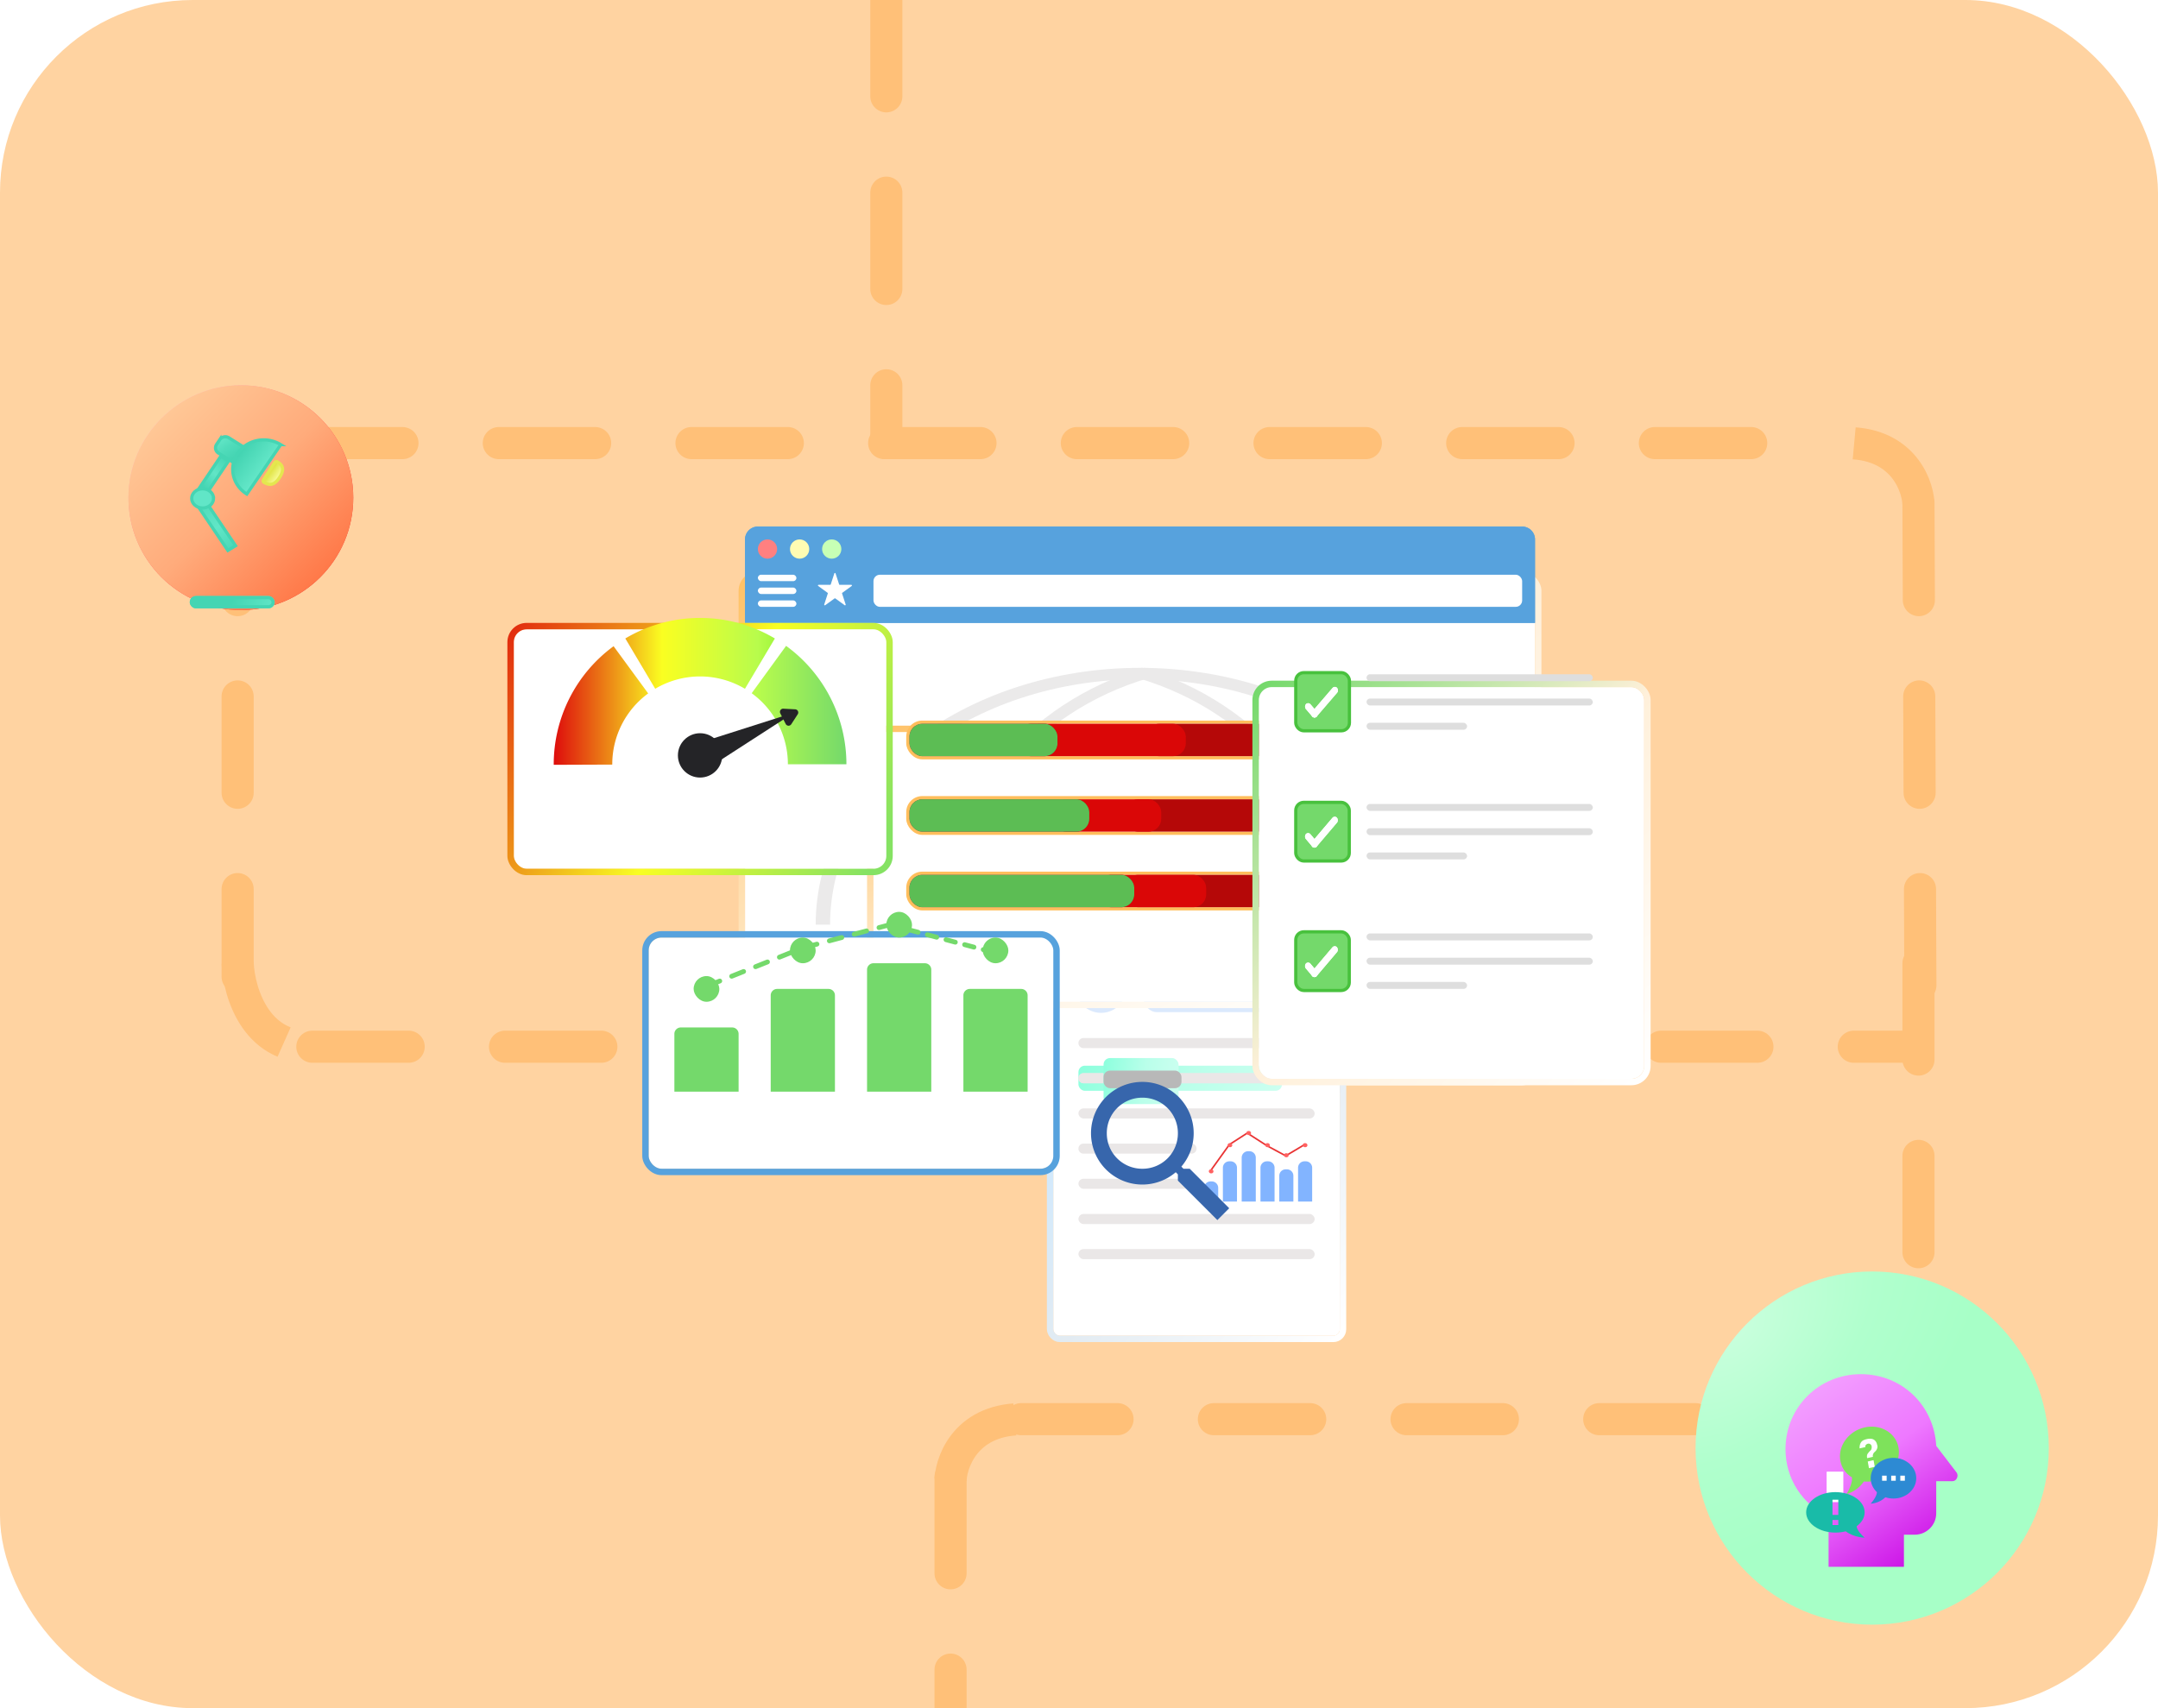 <svg width="336" height="266" fill="none" xmlns="http://www.w3.org/2000/svg"><g clip-path="url(#a)"><rect width="336" height="266" rx="30" fill="#fff"/><rect width="336" height="266" rx="30" fill="#FFD3A1"/><path d="M138 0v69" stroke="#FFC078" stroke-width="5" stroke-linecap="round" stroke-linejoin="round" stroke-dasharray="15 15"/><path d="M298.706 219c-.221 4.737-3.051 13.953-12.601 12.92" stroke="#FFC078" stroke-width="5" stroke-linejoin="round" stroke-dasharray="15 15"/><path d="M37 78.453v73.649M298.705 78.453l.303 76.547M47.663 69h239.413M48.63 163h249.106" stroke="#FFC078" stroke-width="5" stroke-linecap="round" stroke-linejoin="round" stroke-dasharray="15 15"/><path d="M37 78.387c.221-3.421 3.05-10.075 12.6-9.33M298.706 78.387c-.221-3.421-3.051-10.075-12.601-9.33M37 150c.221 4.737 3.05 13.953 12.6 12.92" stroke="#FFC078" stroke-width="5" stroke-linejoin="round" stroke-dasharray="15 15"/><path d="M298.706 150v70M148 230v36M159 221h140" stroke="#FFC078" stroke-width="5" stroke-linecap="round" stroke-linejoin="round" stroke-dasharray="15 15"/><path d="M148 230.387c.221-3.421 3.051-10.075 12.601-9.329" stroke="#FFC078" stroke-width="5" stroke-linejoin="round" stroke-dasharray="15 15"/><g filter="url(#b)"><g filter="url(#c)"><rect x="116" y="74" width="123" height="78" rx="2" fill="#fff"/><rect x="115.5" y="73.5" width="124" height="79" rx="2.5" stroke="url(#d)"/></g><path d="M228 136c0-10.609-5.321-20.783-14.791-28.284C203.738 100.214 190.893 96 177.5 96c-13.393 0-26.238 4.214-35.709 11.716C132.321 115.217 127 125.391 127 136h2.243c0-10.137 5.085-19.86 14.134-27.028 9.05-7.168 21.325-11.195 34.123-11.195 12.798 0 25.073 4.027 34.123 11.195 9.049 7.168 14.134 16.891 14.134 27.028H228z" fill="#EBEAEA"/><path d="M209.989 136.06c-.21-8.995-3.434-17.701-9.216-24.894-5.782-7.192-13.833-12.508-23.017-15.198l-.55 1.641c8.817 2.583 16.545 7.686 22.096 14.591 5.551 6.904 8.646 15.263 8.847 23.898l1.84-.038z" fill="#EBEAEA"/><path d="M146.011 136.06c.21-8.995 3.434-17.701 9.216-24.894 5.782-7.192 13.833-12.508 23.017-15.198l.55 1.641c-8.817 2.583-16.545 7.686-22.096 14.591-5.551 6.904-8.646 15.263-8.847 23.898l-1.84-.038z" fill="#EBEAEA"/><path d="M116 76a2 2 0 0 1 2-2h119a2 2 0 0 1 2 2v13H116V76z" fill="#57A2DD"/><path d="M116 76a2 2 0 0 1 2-2h119a2 2 0 0 1 2 2v13H116V76z" fill="#57A2DD"/><rect x="118" y="81.5" width="6" height="1" rx=".5" fill="#fff"/><rect x="118" y="83.5" width="6" height="1" rx=".5" fill="#fff"/><rect x="118" y="85.5" width="6" height="1" rx=".5" fill="#fff"/><path d="M129.905 81.293a.1.1 0 0 1 .19 0l.556 1.71a.1.1 0 0 0 .095.07h1.799c.097 0 .138.124.059.18l-1.455 1.058a.101.101 0 0 0-.037.112l.556 1.711a.1.1 0 0 1-.154.112l-1.455-1.057a.1.1 0 0 0-.118 0l-1.455 1.057a.1.1 0 0 1-.154-.112l.556-1.71a.101.101 0 0 0-.037-.113l-1.455-1.057c-.079-.057-.038-.181.059-.181h1.799a.1.1 0 0 0 .095-.07l.556-1.71z" fill="#fff"/><rect x="136" y="81.5" width="101" height="5" rx="1" fill="#fff"/><circle cx="119.5" cy="77.5" r="1.5" fill="#FF8080"/><circle cx="124.5" cy="77.5" r="1.5" fill="#FFFCB3"/><circle cx="129.5" cy="77.5" r="1.5" fill="#C7FFB5"/><g filter="url(#e)"><rect x="164" y="138" width="44.605" height="53.996" rx="1" fill="#fff"/><rect x="163.5" y="137.5" width="45.605" height="54.996" rx="1.5" stroke="url(#f)"/></g><rect x="167.912" y="157.953" width="31.693" height="3.913" rx="1" fill="url(#g)"/><path d="M167.912 154.431c0-.432.35-.783.783-.783h35.215a.783.783 0 0 1 0 1.566h-35.215a.783.783 0 0 1-.783-.783zM167.912 159.908c0-.433.35-.783.783-.783h30.91v1.565h-30.91a.782.782 0 0 1-.783-.782z" fill="#EAE7E7"/><rect x="167.912" y="159.125" width="36.78" height="1.565" rx=".783" fill="#EAE7E7"/><rect x="167.912" y="164.609" width="36.78" height="1.565" rx=".783" fill="#EAE7E7"/><path d="M167.912 170.868c0-.432.35-.782.783-.782h16.825a.782.782 0 1 1 0 1.565h-16.825a.782.782 0 0 1-.783-.783z" fill="#EAE7E7"/><rect x="167.912" y="175.562" width="18.39" height="1.565" rx=".783" fill="#EAE7E7"/><rect x="167.912" y="181.047" width="36.78" height="1.565" rx=".783" fill="#EAE7E7"/><rect x="167.912" y="186.516" width="36.78" height="1.565" rx=".783" fill="#EAE7E7"/><rect x="178.085" y="141.906" width="26.215" height="7.705" rx="2" fill="#DBE9FD"/><ellipse cx="171.433" cy="145.876" rx="3.913" ry="3.853" fill="#DBE9FD"/><path d="M187.479 176.977a1 1 0 0 1 1-1h.194a1 1 0 0 1 1 1v2.135h-2.194v-2.135zM190.404 173.844a1 1 0 0 1 1-1h.195a1 1 0 0 1 1 1v5.27h-2.195v-5.27zM193.33 172.273a1 1 0 0 1 1-1h.195a1 1 0 0 1 1 1v6.839h-2.195v-6.839zM196.256 173.844a1 1 0 0 1 1-1h.194a1 1 0 0 1 1 1v5.27h-2.194v-5.27zM199.183 175.094a1 1 0 0 1 1-1h.194a1 1 0 0 1 1 1v4.016h-2.194v-4.016zM202.108 173.844a1 1 0 0 1 1-1h.195a1 1 0 0 1 1 1v5.27h-2.195v-5.27z" fill="#82B4FF"/><path transform="matrix(.583 -.812 .884 .467 188.575 174.406)" stroke="#E93434" stroke-width=".25" d="M0-.125h5.017"/><path transform="matrix(.841 -.541 .658 .753 191.502 170.328)" stroke="#E93434" stroke-width=".25" d="M0-.125h3.478"/><path transform="matrix(.859 -.512 .63 .777 200.28 172.078)" stroke="#E93434" stroke-width=".25" d="M0-.125h3.406"/><path transform="matrix(-.841 -.541 .659 -.753 197.354 170.328)" stroke="#E93434" stroke-width=".25" d="M0-.125h3.478"/><path transform="matrix(-.881 -.473 .589 -.808 200.28 171.898)" stroke="#E93434" stroke-width=".25" d="M0-.125h3.32"/><rect x="188.21" y="174.094" width=".731" height=".627" rx=".314" fill="#FF6161"/><rect x="191.136" y="170.016" width=".731" height=".627" rx=".314" fill="#FF6161"/><rect x="194.062" y="168.125" width=".731" height=".627" rx=".314" fill="#FF6161"/><rect x="196.988" y="170.016" width=".731" height=".627" rx=".314" fill="#FF6161"/><rect x="199.914" y="171.586" width=".731" height=".627" rx=".314" fill="#FF6161"/><rect x="202.841" y="170.016" width=".731" height=".627" rx=".314" fill="#FF6161"/><rect x="171.826" y="156.766" width="11.675" height="7.163" rx="1" fill="url(#h)"/><rect x="171.826" y="158.719" width="12.13" height="2.739" rx="1" fill="#B8B8B8"/><g filter="url(#i)"><path d="M177.862 152.477a7.993 7.993 0 0 1 7.994 7.993c0 1.98-.726 3.8-1.919 5.202l.332.332h.972l6.148 6.148-1.844 1.845-6.149-6.149v-.971l-.332-.332a8.017 8.017 0 0 1-5.202 1.918 7.993 7.993 0 1 1 0-15.986zm0 2.459a5.51 5.51 0 0 0-5.533 5.534 5.51 5.51 0 0 0 5.533 5.534 5.51 5.51 0 0 0 5.534-5.534 5.51 5.51 0 0 0-5.534-5.534z" fill="#3766AC"/></g></g><g filter="url(#j)"><g filter="url(#k)"><rect x="136" y="98" width="74.2" height="41.992" rx="2" fill="#fff"/><rect x="135.5" y="97.5" width="75.2" height="42.992" rx="2.5" stroke="url(#l)"/></g><rect x="141.351" y="104.461" width="63.5" height="5.54" rx="2.25" stroke="#FFBE5C" stroke-width=".5"/><rect x="178.479" y="104.711" width="26.122" height="5.04" rx="2" fill="#B50808"/><rect x="158.503" y="104.711" width="26.122" height="5.04" rx="2" fill="#DA0707"/><rect x="141.601" y="104.711" width="23.049" height="5.04" rx="2" fill="#9F0505"/><rect x="141.601" y="104.711" width="23.049" height="5.04" rx="2" fill="#5CBD54"/><rect x="141.351" y="116.219" width="63.5" height="5.54" rx="2.25" stroke="#FFBE5C" stroke-width=".5"/><rect x="175.2" y="116.469" width="29.4" height="5.04" rx="2" fill="#B50808"/><rect x="164.001" y="116.469" width="16.8" height="5.04" rx="2" fill="#DA0707"/><rect x="141.601" y="116.469" width="28" height="5.04" rx="2" fill="#9F0505"/><rect x="141.601" y="116.469" width="28" height="5.04" rx="2" fill="#5CBD54"/><rect x="141.351" y="127.984" width="63.5" height="5.54" rx="2.25" stroke="#FFBE5C" stroke-width=".5"/><rect x="175.2" y="128.234" width="29.4" height="5.04" rx="2" fill="#B50808"/><rect x="171.001" y="128.234" width="16.8" height="5.04" rx="2" fill="#DA0707"/><rect x="141.601" y="128.234" width="35" height="5.04" rx="2" fill="#9F0505"/><rect x="141.601" y="128.234" width="35" height="5.04" rx="2" fill="#5CBD54"/></g><g filter="url(#m)"><rect x="80" y="90" width="58" height="37.286" rx="2" fill="#fff"/><rect x="79.5" y="89.5" width="59" height="38.286" rx="2.5" stroke="url(#n)"/></g><path d="M131.787 119.012a22.789 22.789 0 0 0-9.392-18.434l-5.358 7.374a13.667 13.667 0 0 1 5.636 11.06h9.114z" fill="url(#o)"/><path d="M120.647 99.427a22.784 22.784 0 0 0-23.285-.003l4.656 7.835a13.666 13.666 0 0 1 13.971.002l4.658-7.834z" fill="url(#p)"/><path d="M95.537 100.63a22.788 22.788 0 0 0-9.321 18.47l9.114-.035a13.672 13.672 0 0 1 5.593-11.082l-5.386-7.353z" fill="url(#q)"/><circle cx="109.001" cy="117.632" r="3.452" fill="#242427"/><path d="m123.641 110.971-11.435 7.388-1.536-3.252 12.971-4.136z" fill="#242427"/><path d="M123.815 110.457a.5.5 0 0 1 .393.771l-1.01 1.557a.5.5 0 0 1-.865-.046l-.843-1.653a.5.5 0 0 1 .472-.726l1.853.097z" fill="#242427"/><g filter="url(#r)"><rect x="101" y="138" width="63" height="36" rx="2" fill="#fff"/><rect x="100.5" y="137.5" width="64" height="37" rx="2.5" stroke="#57A2DD"/></g><path stroke="#74D96B" stroke-width=".75" stroke-linecap="round" stroke-dasharray="2 2" d="m110.209 153.513 14.304-5.722M125.266 147.541l14.275-3.807"/><path stroke="#74D96B" stroke-width=".75" stroke-linecap="round" stroke-dasharray="1.5 1.5" d="m154.541 148.266-14.275-3.807"/><rect x="108" y="152" width="4" height="4" rx="2" fill="#74D96B"/><rect x="123" y="146" width="4" height="4" rx="2" fill="#74D96B"/><rect x="138" y="142" width="4" height="4" rx="2" fill="#74D96B"/><rect x="153" y="146" width="4" height="4" rx="2" fill="#74D96B"/><path d="M105 161a1 1 0 0 1 1-1h8a1 1 0 0 1 1 1v9h-10v-9zM120 155a1 1 0 0 1 1-1h8a1 1 0 0 1 1 1v15h-10v-15zM135 151a1 1 0 0 1 1-1h8a1 1 0 0 1 1 1v19h-10v-19zM150 155a1 1 0 0 1 1-1h8a1 1 0 0 1 1 1v15h-10v-15z" fill="#74D96B"/><g filter="url(#s)"><g filter="url(#t)"><rect x="196" y="91" width="60" height="61" rx="2" fill="#fff"/><rect x="195.5" y="90.5" width="61" height="62" rx="2.5" stroke="url(#u)"/></g><rect x="212.768" y="97" width="35.233" height="1.08" rx=".54" fill="#DEDEDE"/><rect x="212.768" y="100.781" width="35.233" height="1.08" rx=".54" fill="#DEDEDE"/><rect x="212.768" y="104.555" width="15.659" height="1.08" rx=".54" fill="#DEDEDE"/><rect x="201.75" y="96.75" width="8.355" height="9.052" rx="1.25" fill="#74D96B" stroke="#48C13D" stroke-width=".5"/><rect width="2.573" height="1.024" rx=".512" transform="matrix(.652 .758 -.7 .714 203.699 101.281)" fill="#fff"/><rect width="2.573" height="1.024" rx=".512" transform="matrix(.652 .758 -.7 .714 203.699 101.281)" fill="#fff"/><rect width="5.906" height="1.024" rx=".512" transform="matrix(-.652 .758 .7 .714 207.815 98.742)" fill="#fff"/><rect width="5.906" height="1.024" rx=".512" transform="matrix(-.652 .758 .7 .714 207.815 98.742)" fill="#fff"/><rect x="212.768" y="117.195" width="35.233" height="1.079" rx=".54" fill="#DEDEDE"/><rect x="212.768" y="120.977" width="35.233" height="1.079" rx=".54" fill="#DEDEDE"/><rect x="212.768" y="124.75" width="15.659" height="1.079" rx=".54" fill="#DEDEDE"/><rect x="201.75" y="116.945" width="8.33" height="9.134" rx="1.25" fill="#74D96B" stroke="#48C13D" stroke-width=".5"/><rect width="2.584" height="1.027" rx=".513" transform="matrix(.647 .762 -.696 .718 203.692 121.508)" fill="#fff"/><rect width="2.584" height="1.027" rx=".513" transform="matrix(.647 .762 -.696 .718 203.692 121.508)" fill="#fff"/><rect width="5.931" height="1.027" rx=".513" transform="matrix(-.647 .762 .696 .718 207.796 118.961)" fill="#fff"/><rect width="5.931" height="1.027" rx=".513" transform="matrix(-.647 .762 .696 .718 207.796 118.961)" fill="#fff"/><rect x="212.768" y="137.359" width="35.233" height="1.079" rx=".54" fill="#DEDEDE"/><rect x="212.768" y="141.141" width="35.233" height="1.079" rx=".54" fill="#DEDEDE"/><rect x="212.768" y="144.914" width="15.659" height="1.079" rx=".54" fill="#DEDEDE"/><rect x="201.75" y="137.109" width="8.33" height="9.134" rx="1.25" fill="#74D96B" stroke="#48C13D" stroke-width=".5"/><rect width="2.584" height="1.027" rx=".513" transform="matrix(.647 .762 -.696 .718 203.692 141.672)" fill="#fff"/><rect width="2.584" height="1.027" rx=".513" transform="matrix(.647 .762 -.696 .718 203.692 141.672)" fill="#fff"/><rect width="5.931" height="1.027" rx=".513" transform="matrix(-.647 .762 .696 .718 207.796 139.125)" fill="#fff"/><rect width="5.931" height="1.027" rx=".513" transform="matrix(-.647 .762 .696 .718 207.796 139.125)" fill="#fff"/></g><g filter="url(#v)"><circle cx="291.5" cy="221.5" r="27.5" fill="url(#w)"/><g filter="url(#x)"><path d="M289.736 205.992c6.37 0 11.399 4.834 11.734 11.167l3.186 4.167c.335.5 0 1.333-.671 1.333h-2.515v5c0 1.833-1.508 3.333-3.352 3.333h-1.677v5h-11.734v-7.833c-4.023-1.833-6.706-5.833-6.706-10.5 0-6.5 5.197-11.667 11.735-11.667z" fill="url(#y)"/><g filter="url(#z)"><path fill="#fff" d="M289.438 211.977h3.653v4.753h-3.653z"/><path d="M290.309 210.289c-2.489.567-4.182 2.902-3.763 5.188.2 1.092.843 2.028 1.79 2.57.058.312.029 1.184-.838 2.627 0 0 1.584-.361 2.703-1.97a5.404 5.404 0 0 0 1.631-.101c2.489-.567 4.182-2.901 3.764-5.188-.419-2.286-2.798-3.693-5.287-3.126zm1.595 6.133-.905.206-.19-1.039.905-.207.19 1.04zm.338-2.784c-.097.239-.259.384-.421.529-.117.135-.153.197-.179.311-.071.125-.052.229-.024.385l-.905.206c-.047-.26-.031-.426.031-.602.072-.125.224-.322.422-.53a.526.526 0 0 0 .224-.321c.026-.115.043-.281.024-.385a.49.49 0 0 0-.203-.332.467.467 0 0 0-.39-.074c-.136.031-.217.104-.298.176-.081.073-.107.187-.079.343l-.904.206c-.022-.374.057-.717.245-.976s.495-.384.903-.476c.407-.093.788-.072 1.052.085.264.156.457.437.524.8.083.198.076.416-.022.655z" fill="#7EE25B"/></g><g filter="url(#A)"><path fill="#fff" d="M286.98 217.195h-2.549v4.698h2.549z"/><path fill="#fff" d="M286.98 217.195h-2.549v4.698h2.549z"/><g filter="url(#B)"><path d="M285.772 216.359c-2.505 0-4.554 1.411-4.554 3.152s2.049 3.151 4.554 3.151c.564 0 1.106-.071 1.607-.197 1.33.985 2.946.985 2.946.985-1.061-.918-1.229-1.536-1.252-1.772.774-.564 1.252-1.328 1.252-2.167 0-1.741-2.049-3.152-4.553-3.152zm.455 4.334v.788h-.911v-.788h.911zm0-.788h-.911v-2.364h.911v2.364z" fill="#19BBA8"/></g></g><g filter="url(#C)"><path fill="#fff" d="M292.133 216.562h5.023v3.056h-5.023z"/><path fill="#fff" d="M292.133 216.562h5.023v3.056h-5.023z"/><path d="M294.813 215.023c1.952 0 3.548 1.419 3.548 3.169 0 1.751-1.596 3.169-3.548 3.169-.439 0-.862-.071-1.252-.198-1.036.991-2.295.991-2.295.991.826-.923.958-1.545.975-1.783-.603-.566-.975-1.335-.975-2.179 0-1.75 1.596-3.169 3.547-3.169zm1.774 3.565v-.792h-.709v.792h.709zm-1.419 0v-.792h-.709v.792h.709zm-1.419 0v-.792h-.709v.792h.709z" fill="#2D8AD3"/></g></g></g><g filter="url(#D)"><circle cx="37.5" cy="69.5" r="17.5" fill="url(#E)"/><circle cx="37.5" cy="69.5" r="17.5" fill="url(#F)"/><path d="m41.02 66.74 1.746-2.703a.322.322 0 0 1 .425-.108c.666.396 1.232 1.02.354 2.388-.946 1.474-1.73 1.173-2.422.814a.268.268 0 0 1-.103-.391z" fill="url(#G)" stroke="#E4E74F" stroke-width=".5" stroke-linecap="round"/><path transform="matrix(-.559 .829 .848 .53 34.133 62.803)" fill="url(#H)" stroke="#45D5B3" stroke-width=".5" d="M.072.34H6.47v1.414H.072z"/><path transform="matrix(-.559 -.829 .848 -.53 35.812 77.603)" fill="url(#I)" stroke="#45D5B3" stroke-width=".5" d="M.072-.34h8.003v1.403H.072z"/><g filter="url(#J)"><rect x="29.545" y="76.82" width="13.219" height="1.909" rx=".954" fill="url(#K)"/><rect x="29.795" y="77.07" width="12.719" height="1.409" rx=".704" stroke="#45D5B3" stroke-width=".5"/></g><path d="M33.252 69.611c0 .8-.735 1.494-1.702 1.494-.968 0-1.702-.695-1.702-1.494 0-.8.734-1.494 1.702-1.494.967 0 1.701.695 1.701 1.494z" fill="#61E6C7" stroke="#45D5B3" stroke-width=".5"/><path d="M34.22 60.47c.309-.458.939-.592 1.407-.3l2.512 1.57-1.613 2.39-2.512-1.569a.959.959 0 0 1-.289-1.359l.495-.733z" fill="url(#L)" stroke="#45D5B3" stroke-width=".5"/><path d="M43.706 61.243a4.988 4.988 0 0 0-1.752-.668 5.082 5.082 0 0 0-1.886.02 4.966 4.966 0 0 0-1.734.703c-.523.34-.971.776-1.318 1.281a4.461 4.461 0 0 0-.7 1.663 4.368 4.368 0 0 0 .022 1.792c.131.59.383 1.15.742 1.648.36.498.818.924 1.35 1.254l2.638-3.847 2.638-3.846z" fill="url(#M)" stroke="#45D5B3" stroke-width=".5"/></g></g><defs><linearGradient id="u" x1="196" y1="91" x2="255.646" y2="152.344" gradientUnits="userSpaceOnUse"><stop stop-color="#74D96B"/><stop offset=".5" stop-color="#FFF0DA"/><stop offset="1" stop-color="#fff"/></linearGradient><linearGradient id="f" x1="164" y1="138" x2="216.257" y2="183.138" gradientUnits="userSpaceOnUse"><stop stop-color="#67BCFF"/><stop offset=".255" stop-color="#D2E9FC"/><stop offset=".54" stop-color="#E2EBF2"/><stop offset="1" stop-color="#fff"/></linearGradient><linearGradient id="g" x1="167.912" y1="157.953" x2="191.764" y2="173.725" gradientUnits="userSpaceOnUse"><stop stop-color="#8CFFDD"/><stop offset=".535" stop-color="#B9FFEA"/><stop offset="1" stop-color="#CCFFF0"/></linearGradient><linearGradient id="h" x1="171.826" y1="156.766" x2="184.234" y2="158.416" gradientUnits="userSpaceOnUse"><stop stop-color="#8CFFDD"/><stop offset=".535" stop-color="#B9FFEA"/><stop offset="1" stop-color="#CCFFF0"/></linearGradient><linearGradient id="l" x1="136" y1="98" x2="170.39" y2="161.539" gradientUnits="userSpaceOnUse"><stop stop-color="#FFC267"/><stop offset=".5" stop-color="#FFF0DA"/><stop offset="1" stop-color="#fff"/></linearGradient><linearGradient id="n" x1="138" y1="122.5" x2="80" y2="90" gradientUnits="userSpaceOnUse"><stop stop-color="#85E263"/><stop offset=".466" stop-color="#F8FE23"/><stop offset="1" stop-color="#E22E0F"/></linearGradient><linearGradient id="o" x1="131.787" y1="119.012" x2="86.216" y2="119.012" gradientUnits="userSpaceOnUse"><stop stop-color="#74D96B"/><stop offset=".305" stop-color="#B8FC4C"/><stop offset=".63" stop-color="#FAFE21"/><stop offset="1" stop-color="#DE0C0C"/></linearGradient><linearGradient id="p" x1="131.787" y1="119.012" x2="86.216" y2="119.012" gradientUnits="userSpaceOnUse"><stop stop-color="#4DE107"/><stop offset=".305" stop-color="#B8FC4C"/><stop offset=".63" stop-color="#FAFE21"/><stop offset="1" stop-color="#DE0C0C"/></linearGradient><linearGradient id="q" x1="131.787" y1="119.012" x2="86.216" y2="119.012" gradientUnits="userSpaceOnUse"><stop stop-color="#4DE107"/><stop offset=".305" stop-color="#B8FC4C"/><stop offset=".63" stop-color="#FAFE21"/><stop offset="1" stop-color="#DE0C0C"/></linearGradient><linearGradient id="d" x1="116" y1="74" x2="183.66" y2="185.562" gradientUnits="userSpaceOnUse"><stop stop-color="#FFC267"/><stop offset=".5" stop-color="#FFF0DA"/><stop offset="1" stop-color="#fff"/></linearGradient><linearGradient id="M" x1="37.208" y1="62.194" x2="43.767" y2="67.206" gradientUnits="userSpaceOnUse"><stop stop-color="#41D2B0"/><stop offset=".535" stop-color="#61E5C6"/><stop offset="1" stop-color="#8DF7DE"/></linearGradient><linearGradient id="y" x1="279.341" y1="204.629" x2="301.833" y2="235.609" gradientUnits="userSpaceOnUse"><stop stop-color="#F4AAFF"/><stop offset=".5" stop-color="#EE78FF"/><stop offset="1" stop-color="#C705E3"/></linearGradient><linearGradient id="E" x1="20" y1="52" x2="55" y2="87" gradientUnits="userSpaceOnUse"><stop stop-color="#fff"/><stop offset=".5" stop-color="#FF5156"/><stop offset="1" stop-color="#E7161C"/></linearGradient><linearGradient id="F" x1="20" y1="52" x2="55" y2="87" gradientUnits="userSpaceOnUse"><stop stop-color="#FFD3A1"/><stop offset=".5" stop-color="#FFAB7B"/><stop offset=".98" stop-color="#FF6737"/></linearGradient><linearGradient id="G" x1="43.858" y1="66.199" x2="42.034" y2="64.849" gradientUnits="userSpaceOnUse"><stop stop-color="#FDFFA5"/><stop offset="1" stop-color="#DADE31"/></linearGradient><linearGradient id="H" x1="5.736" y1=".74" x2="-.148" y2="1.971" gradientUnits="userSpaceOnUse"><stop stop-color="#44D4B2"/><stop offset=".485" stop-color="#61E5C6"/><stop offset="1" stop-color="#44D4B2"/></linearGradient><linearGradient id="I" x1="8.782" y1="1.214" x2="-.697" y2="1.274" gradientUnits="userSpaceOnUse"><stop stop-color="#4DDAB9"/><stop offset=".5" stop-color="#62E6C7"/><stop offset="1" stop-color="#48D6B5"/></linearGradient><linearGradient id="K" x1="29.27" y1="76.82" x2="42.205" y2="80.629" gradientUnits="userSpaceOnUse"><stop stop-color="#44D5B3"/><stop offset=".505" stop-color="#44D5B3"/><stop offset="1" stop-color="#61E6C7"/></linearGradient><linearGradient id="L" x1="34.7" y1="59.644" x2="36.964" y2="63.002" gradientUnits="userSpaceOnUse"><stop stop-color="#66E8C9"/><stop offset=".5" stop-color="#51DCBB"/><stop offset="1" stop-color="#44D4B2"/></linearGradient><filter id="c" x="107" y="73" width="141" height="96" filterUnits="userSpaceOnUse" color-interpolation-filters="sRGB"><feFlood flood-opacity="0" result="BackgroundImageFix"/><feColorMatrix in="SourceAlpha" values="0 0 0 0 0 0 0 0 0 0 0 0 0 0 0 0 0 0 127 0" result="hardAlpha"/><feOffset dy="8"/><feGaussianBlur stdDeviation="4"/><feComposite in2="hardAlpha" operator="out"/><feColorMatrix values="0 0 0 0 0 0 0 0 0 0 0 0 0 0 0 0 0 0 0.1 0"/><feBlend in2="BackgroundImageFix" result="effect1_dropShadow_743_16533"/><feBlend in="SourceGraphic" in2="effect1_dropShadow_743_16533" result="shape"/></filter><filter id="e" x="155" y="137" width="62.605" height="72" filterUnits="userSpaceOnUse" color-interpolation-filters="sRGB"><feFlood flood-opacity="0" result="BackgroundImageFix"/><feColorMatrix in="SourceAlpha" values="0 0 0 0 0 0 0 0 0 0 0 0 0 0 0 0 0 0 127 0" result="hardAlpha"/><feOffset dy="8"/><feGaussianBlur stdDeviation="4"/><feComposite in2="hardAlpha" operator="out"/><feColorMatrix values="0 0 0 0 0 0 0 0 0 0 0 0 0 0 0 0 0 0 0.1 0"/><feBlend in2="BackgroundImageFix" result="effect1_dropShadow_743_16533"/><feBlend in="SourceGraphic" in2="effect1_dropShadow_743_16533" result="shape"/></filter><filter id="i" x="161.869" y="152.477" width="37.52" height="37.523" filterUnits="userSpaceOnUse" color-interpolation-filters="sRGB"><feFlood flood-opacity="0" result="BackgroundImageFix"/><feColorMatrix in="SourceAlpha" values="0 0 0 0 0 0 0 0 0 0 0 0 0 0 0 0 0 0 127 0" result="hardAlpha"/><feOffset dy="8"/><feGaussianBlur stdDeviation="4"/><feComposite in2="hardAlpha" operator="out"/><feColorMatrix values="0 0 0 0 0 0 0 0 0 0 0 0 0 0 0 0 0 0 0.1 0"/><feBlend in2="BackgroundImageFix" result="effect1_dropShadow_743_16533"/><feBlend in="SourceGraphic" in2="effect1_dropShadow_743_16533" result="shape"/></filter><filter id="j" x="127" y="97" width="92.2" height="59.992" filterUnits="userSpaceOnUse" color-interpolation-filters="sRGB"><feFlood flood-opacity="0" result="BackgroundImageFix"/><feColorMatrix in="SourceAlpha" values="0 0 0 0 0 0 0 0 0 0 0 0 0 0 0 0 0 0 127 0" result="hardAlpha"/><feOffset dy="8"/><feGaussianBlur stdDeviation="4"/><feComposite in2="hardAlpha" operator="out"/><feColorMatrix values="0 0 0 0 0 0 0 0 0 0 0 0 0 0 0 0 0 0 0.2 0"/><feBlend in2="BackgroundImageFix" result="effect1_dropShadow_743_16533"/><feBlend in="SourceGraphic" in2="effect1_dropShadow_743_16533" result="shape"/></filter><filter id="k" x="127" y="97" width="92.2" height="59.992" filterUnits="userSpaceOnUse" color-interpolation-filters="sRGB"><feFlood flood-opacity="0" result="BackgroundImageFix"/><feColorMatrix in="SourceAlpha" values="0 0 0 0 0 0 0 0 0 0 0 0 0 0 0 0 0 0 127 0" result="hardAlpha"/><feOffset dy="8"/><feGaussianBlur stdDeviation="4"/><feComposite in2="hardAlpha" operator="out"/><feColorMatrix values="0 0 0 0 0 0 0 0 0 0 0 0 0 0 0 0 0 0 0.1 0"/><feBlend in2="BackgroundImageFix" result="effect1_dropShadow_743_16533"/><feBlend in="SourceGraphic" in2="effect1_dropShadow_743_16533" result="shape"/></filter><filter id="m" x="71" y="89" width="76" height="55.289" filterUnits="userSpaceOnUse" color-interpolation-filters="sRGB"><feFlood flood-opacity="0" result="BackgroundImageFix"/><feColorMatrix in="SourceAlpha" values="0 0 0 0 0 0 0 0 0 0 0 0 0 0 0 0 0 0 127 0" result="hardAlpha"/><feOffset dy="8"/><feGaussianBlur stdDeviation="4"/><feComposite in2="hardAlpha" operator="out"/><feColorMatrix values="0 0 0 0 0 0 0 0 0 0 0 0 0 0 0 0 0 0 0.1 0"/><feBlend in2="BackgroundImageFix" result="effect1_dropShadow_743_16533"/><feBlend in="SourceGraphic" in2="effect1_dropShadow_743_16533" result="shape"/></filter><filter id="r" x="92" y="137" width="81" height="54" filterUnits="userSpaceOnUse" color-interpolation-filters="sRGB"><feFlood flood-opacity="0" result="BackgroundImageFix"/><feColorMatrix in="SourceAlpha" values="0 0 0 0 0 0 0 0 0 0 0 0 0 0 0 0 0 0 127 0" result="hardAlpha"/><feOffset dy="8"/><feGaussianBlur stdDeviation="4"/><feComposite in2="hardAlpha" operator="out"/><feColorMatrix values="0 0 0 0 0 0 0 0 0 0 0 0 0 0 0 0 0 0 0.1 0"/><feBlend in2="BackgroundImageFix" result="effect1_dropShadow_743_16533"/><feBlend in="SourceGraphic" in2="effect1_dropShadow_743_16533" result="shape"/></filter><filter id="s" x="187" y="90" width="78" height="79" filterUnits="userSpaceOnUse" color-interpolation-filters="sRGB"><feFlood flood-opacity="0" result="BackgroundImageFix"/><feColorMatrix in="SourceAlpha" values="0 0 0 0 0 0 0 0 0 0 0 0 0 0 0 0 0 0 127 0" result="hardAlpha"/><feOffset dy="8"/><feGaussianBlur stdDeviation="4"/><feComposite in2="hardAlpha" operator="out"/><feColorMatrix values="0 0 0 0 0 0 0 0 0 0 0 0 0 0 0 0 0 0 0.2 0"/><feBlend in2="BackgroundImageFix" result="effect1_dropShadow_743_16533"/><feBlend in="SourceGraphic" in2="effect1_dropShadow_743_16533" result="shape"/></filter><filter id="t" x="187" y="90" width="78" height="79" filterUnits="userSpaceOnUse" color-interpolation-filters="sRGB"><feFlood flood-opacity="0" result="BackgroundImageFix"/><feColorMatrix in="SourceAlpha" values="0 0 0 0 0 0 0 0 0 0 0 0 0 0 0 0 0 0 127 0" result="hardAlpha"/><feOffset dy="8"/><feGaussianBlur stdDeviation="4"/><feComposite in2="hardAlpha" operator="out"/><feColorMatrix values="0 0 0 0 0 0 0 0 0 0 0 0 0 0 0 0 0 0 0.1 0"/><feBlend in2="BackgroundImageFix" result="effect1_dropShadow_743_16533"/><feBlend in="SourceGraphic" in2="effect1_dropShadow_743_16533" result="shape"/></filter><filter id="v" x="260" y="194" width="63" height="63" filterUnits="userSpaceOnUse" color-interpolation-filters="sRGB"><feFlood flood-opacity="0" result="BackgroundImageFix"/><feColorMatrix in="SourceAlpha" values="0 0 0 0 0 0 0 0 0 0 0 0 0 0 0 0 0 0 127 0" result="hardAlpha"/><feOffset dy="4"/><feGaussianBlur stdDeviation="2"/><feComposite in2="hardAlpha" operator="out"/><feColorMatrix values="0 0 0 0 0 0 0 0 0 0 0 0 0 0 0 0 0 0 0.25 0"/><feBlend in2="BackgroundImageFix" result="effect1_dropShadow_743_16533"/><feBlend in="SourceGraphic" in2="effect1_dropShadow_743_16533" result="shape"/></filter><filter id="x" x="274.001" y="205.992" width="34.786" height="38" filterUnits="userSpaceOnUse" color-interpolation-filters="sRGB"><feFlood flood-opacity="0" result="BackgroundImageFix"/><feColorMatrix in="SourceAlpha" values="0 0 0 0 0 0 0 0 0 0 0 0 0 0 0 0 0 0 127 0" result="hardAlpha"/><feOffset dy="4"/><feGaussianBlur stdDeviation="2"/><feComposite in2="hardAlpha" operator="out"/><feColorMatrix values="0 0 0 0 0 0 0 0 0 0 0 0 0 0 0 0 0 0 0.25 0"/><feBlend in2="BackgroundImageFix" result="effect1_dropShadow_743_16533"/><feBlend in="SourceGraphic" in2="effect1_dropShadow_743_16533" result="shape"/></filter><filter id="z" x="282.482" y="210.164" width="17.177" height="18.508" filterUnits="userSpaceOnUse" color-interpolation-filters="sRGB"><feFlood flood-opacity="0" result="BackgroundImageFix"/><feColorMatrix in="SourceAlpha" values="0 0 0 0 0 0 0 0 0 0 0 0 0 0 0 0 0 0 127 0" result="hardAlpha"/><feOffset dy="4"/><feGaussianBlur stdDeviation="2"/><feComposite in2="hardAlpha" operator="out"/><feColorMatrix values="0 0 0 0 0 0 0 0 0 0 0 0 0 0 0 0 0 0 0.25 0"/><feBlend in2="BackgroundImageFix" result="effect1_dropShadow_743_16533"/><feBlend in="SourceGraphic" in2="effect1_dropShadow_743_16533" result="shape"/></filter><filter id="A" x="277.218" y="216.359" width="17.107" height="15.094" filterUnits="userSpaceOnUse" color-interpolation-filters="sRGB"><feFlood flood-opacity="0" result="BackgroundImageFix"/><feColorMatrix in="SourceAlpha" values="0 0 0 0 0 0 0 0 0 0 0 0 0 0 0 0 0 0 127 0" result="hardAlpha"/><feOffset dy="4"/><feGaussianBlur stdDeviation="2"/><feComposite in2="hardAlpha" operator="out"/><feColorMatrix values="0 0 0 0 0 0 0 0 0 0 0 0 0 0 0 0 0 0 0.1 0"/><feBlend in2="BackgroundImageFix" result="effect1_dropShadow_743_16533"/><feBlend in="SourceGraphic" in2="effect1_dropShadow_743_16533" result="shape"/></filter><filter id="B" x="277.218" y="216.359" width="17.107" height="15.094" filterUnits="userSpaceOnUse" color-interpolation-filters="sRGB"><feFlood flood-opacity="0" result="BackgroundImageFix"/><feColorMatrix in="SourceAlpha" values="0 0 0 0 0 0 0 0 0 0 0 0 0 0 0 0 0 0 127 0" result="hardAlpha"/><feOffset dy="4"/><feGaussianBlur stdDeviation="2"/><feComposite in2="hardAlpha" operator="out"/><feColorMatrix values="0 0 0 0 0 0 0 0 0 0 0 0 0 0 0 0 0 0 0.25 0"/><feBlend in2="BackgroundImageFix" result="effect1_dropShadow_743_16533"/><feBlend in="SourceGraphic" in2="effect1_dropShadow_743_16533" result="shape"/></filter><filter id="C" x="287.266" y="215.023" width="15.096" height="15.133" filterUnits="userSpaceOnUse" color-interpolation-filters="sRGB"><feFlood flood-opacity="0" result="BackgroundImageFix"/><feColorMatrix in="SourceAlpha" values="0 0 0 0 0 0 0 0 0 0 0 0 0 0 0 0 0 0 127 0" result="hardAlpha"/><feOffset dy="4"/><feGaussianBlur stdDeviation="2"/><feComposite in2="hardAlpha" operator="out"/><feColorMatrix values="0 0 0 0 0 0 0 0 0 0 0 0 0 0 0 0 0 0 0.25 0"/><feBlend in2="BackgroundImageFix" result="effect1_dropShadow_743_16533"/><feBlend in="SourceGraphic" in2="effect1_dropShadow_743_16533" result="shape"/></filter><filter id="D" x="12" y="52" width="51" height="51" filterUnits="userSpaceOnUse" color-interpolation-filters="sRGB"><feFlood flood-opacity="0" result="BackgroundImageFix"/><feColorMatrix in="SourceAlpha" values="0 0 0 0 0 0 0 0 0 0 0 0 0 0 0 0 0 0 127 0" result="hardAlpha"/><feOffset dy="8"/><feGaussianBlur stdDeviation="4"/><feComposite in2="hardAlpha" operator="out"/><feColorMatrix values="0 0 0 0 0 0 0 0 0 0 0 0 0 0 0 0 0 0 0.1 0"/><feBlend in2="BackgroundImageFix" result="effect1_dropShadow_743_16533"/><feBlend in="SourceGraphic" in2="effect1_dropShadow_743_16533" result="shape"/></filter><filter id="J" x="21.545" y="76.82" width="29.219" height="17.906" filterUnits="userSpaceOnUse" color-interpolation-filters="sRGB"><feFlood flood-opacity="0" result="BackgroundImageFix"/><feColorMatrix in="SourceAlpha" values="0 0 0 0 0 0 0 0 0 0 0 0 0 0 0 0 0 0 127 0" result="hardAlpha"/><feOffset dy="8"/><feGaussianBlur stdDeviation="4"/><feComposite in2="hardAlpha" operator="out"/><feColorMatrix values="0 0 0 0 0 0 0 0 0 0 0 0 0 0 0 0 0 0 0.1 0"/><feBlend in2="BackgroundImageFix" result="effect1_dropShadow_743_16533"/><feBlend in="SourceGraphic" in2="effect1_dropShadow_743_16533" result="shape"/></filter><filter id="b" x="107" y="73" width="141" height="136" filterUnits="userSpaceOnUse" color-interpolation-filters="sRGB"><feFlood flood-opacity="0" result="BackgroundImageFix"/><feColorMatrix in="SourceAlpha" values="0 0 0 0 0 0 0 0 0 0 0 0 0 0 0 0 0 0 127 0" result="hardAlpha"/><feOffset dy="8"/><feGaussianBlur stdDeviation="4"/><feComposite in2="hardAlpha" operator="out"/><feColorMatrix values="0 0 0 0 0 0 0 0 0 0 0 0 0 0 0 0 0 0 0.2 0"/><feBlend in2="BackgroundImageFix" result="effect1_dropShadow_743_16533"/><feBlend in="SourceGraphic" in2="effect1_dropShadow_743_16533" result="shape"/></filter><radialGradient id="w" cx="0" cy="0" r="1" gradientUnits="userSpaceOnUse" gradientTransform="matrix(21 22 -34.172 32.618 270 203)"><stop stop-color="#C9FFDD"/><stop offset=".553" stop-color="#B0FFCD"/><stop offset="1" stop-color="#A7FFC7"/></radialGradient><clipPath id="a"><rect width="336" height="266" rx="30" fill="#fff"/></clipPath></defs></svg>